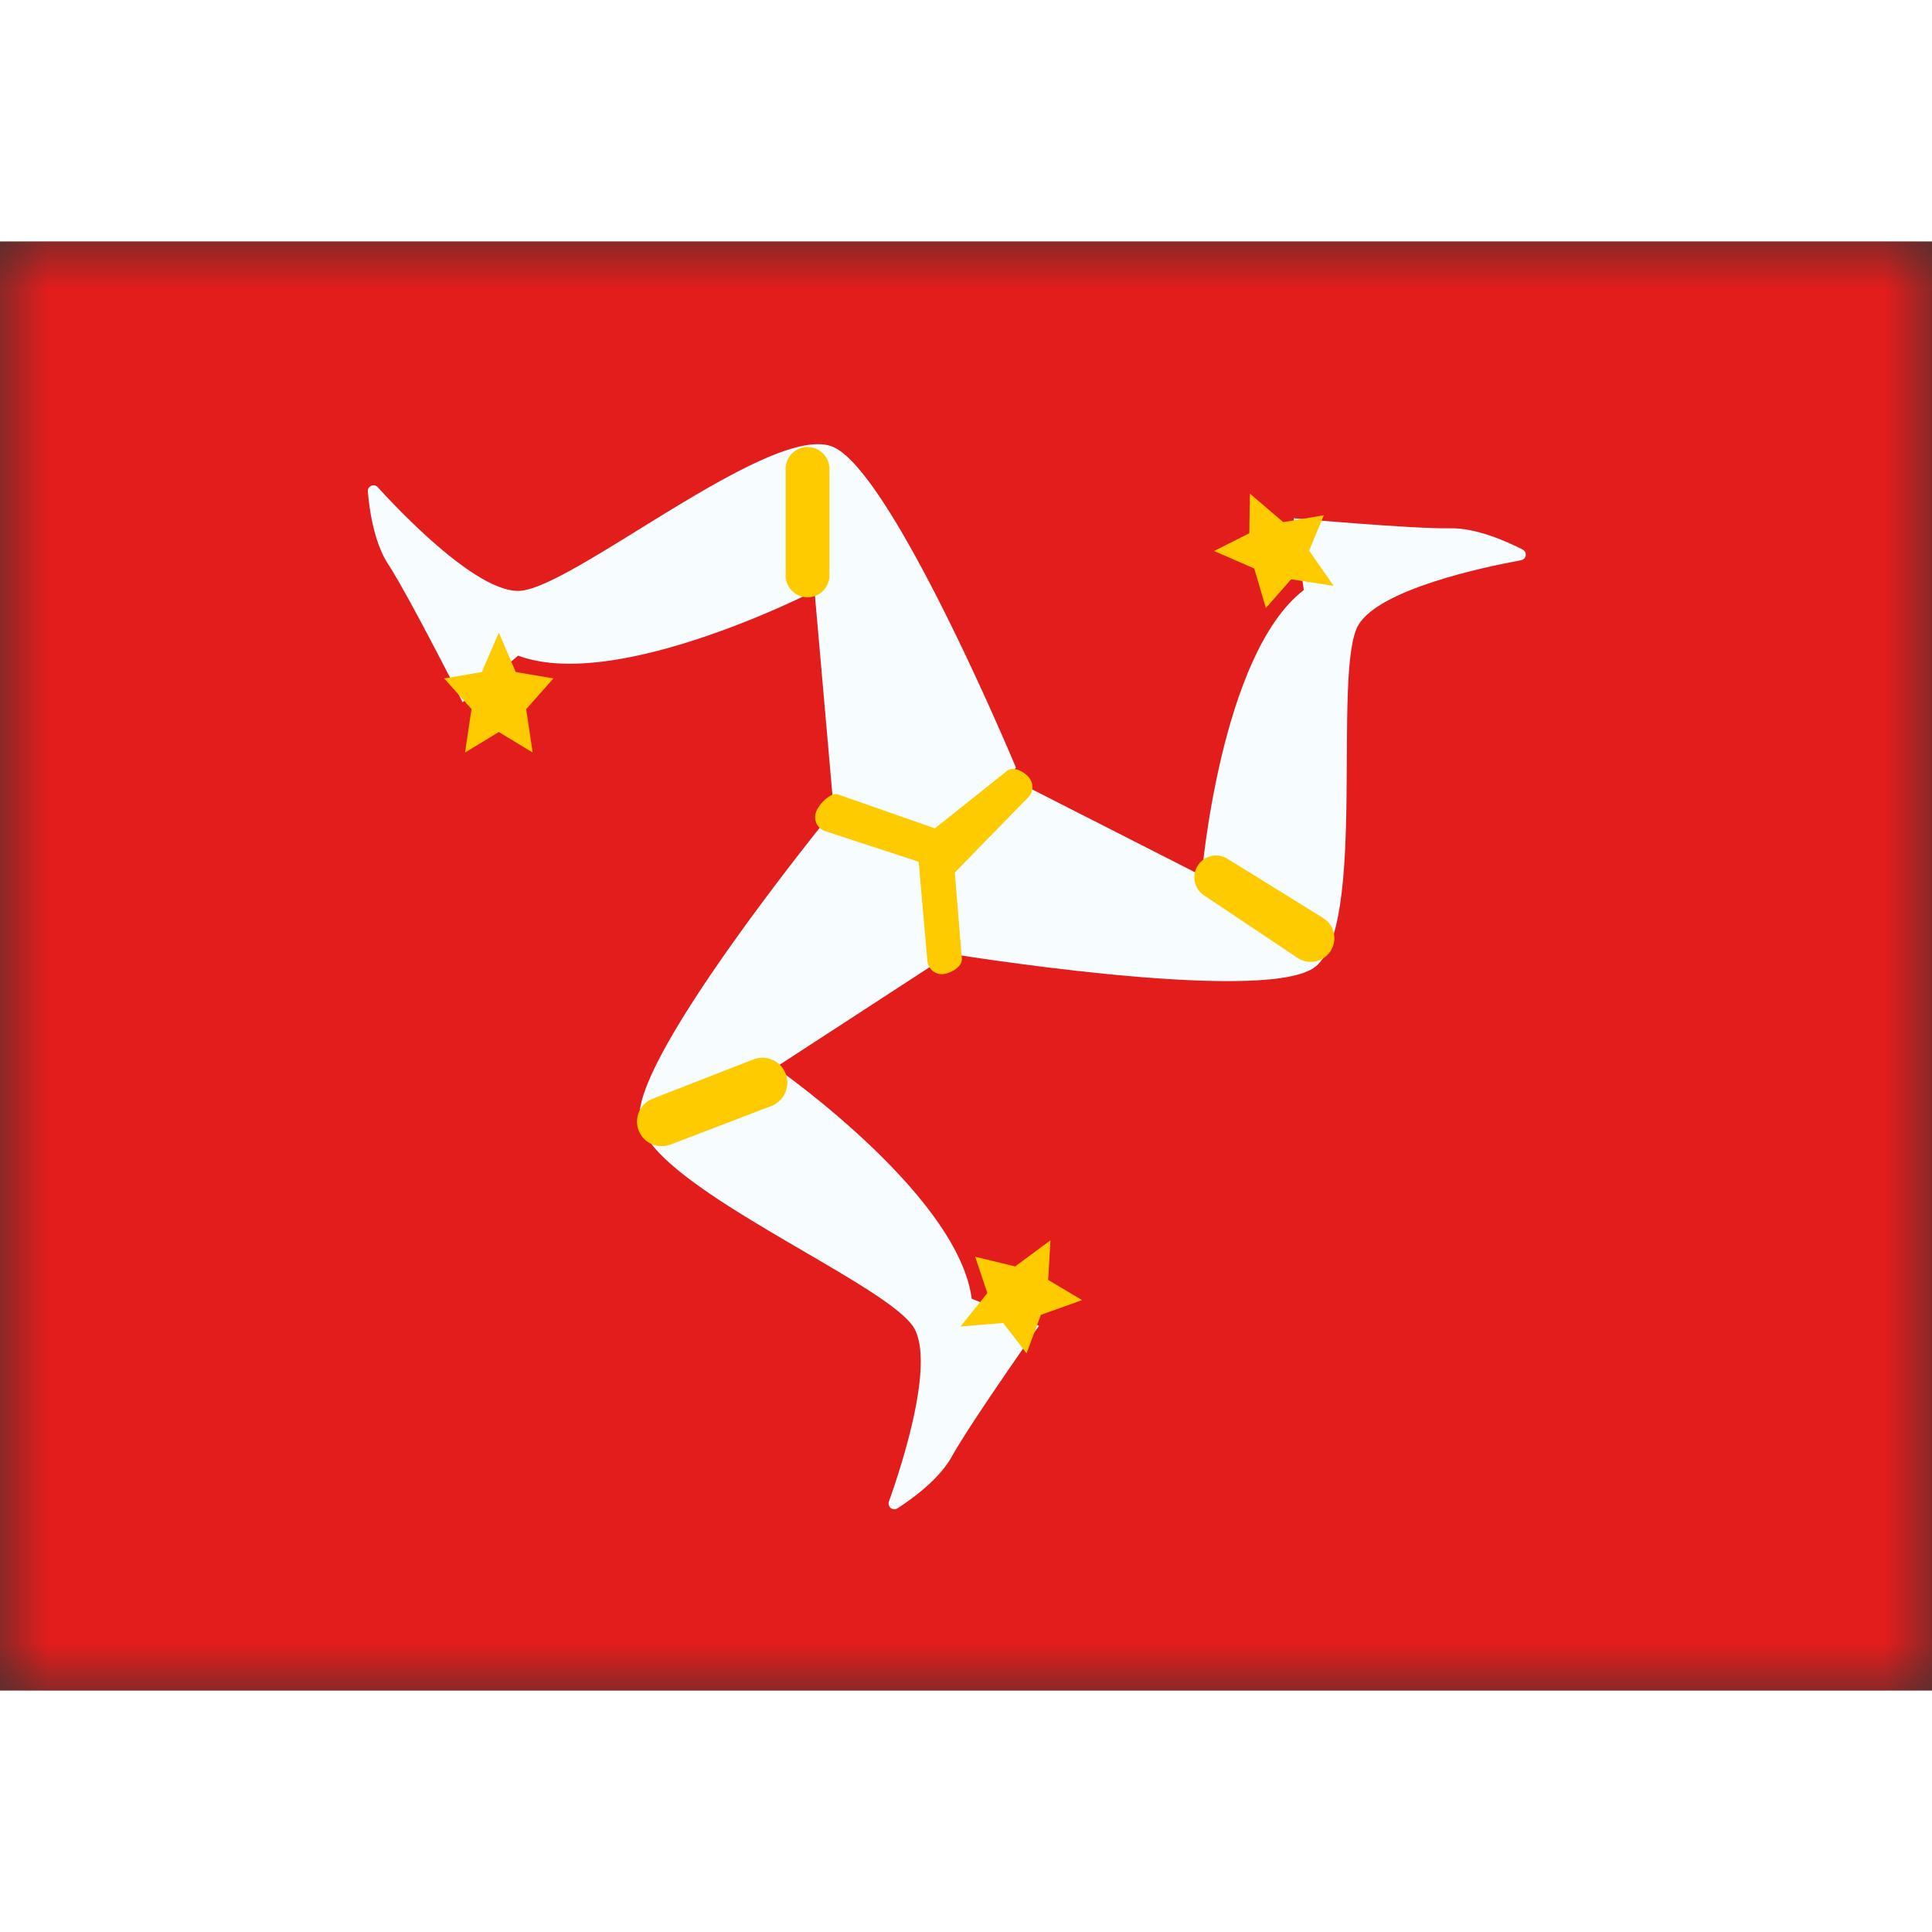 <svg fill="none" xmlns="http://www.w3.org/2000/svg" viewBox="0 0 20 15" height="1em" width="1em">
  <rect x="0" y="0" width="20" height="15" fill="#333333" stroke="none"/>
  <mask id="a" maskUnits="userSpaceOnUse" x="0" y="0" width="20" height="15">
    <path fill="#fff" d="M0 0h20v15H0z"/>
  </mask>
  <g mask="url(#a)">
    <path fill-rule="evenodd" clip-rule="evenodd" d="M0 0v15h20V0H0z" fill="#E31D1C"/>
    <mask id="b" maskUnits="userSpaceOnUse" x="0" y="0" width="20" height="15">
      <path fill-rule="evenodd" clip-rule="evenodd" d="M0 0v15h20V0H0z" fill="#fff"/>
    </mask>
    <g mask="url(#b)">
      <path fill-rule="evenodd" clip-rule="evenodd" d="M3.808 2.588a.059.059 0 01.104-.043c.28.307 1.023 1.072 1.452 1.072.537 0 2.645-1.776 3.268-1.487.623.29 1.885 3.316 1.885 3.316l-.822 1.031-1.063-.58-.2-2.28s-2.046 1.053-3.068.67l-.575.483s-.553-1.095-.771-1.43c-.144-.222-.193-.553-.21-.752z" fill="#F7FCFF"/>
      <path fill-rule="evenodd" clip-rule="evenodd" d="M5.164 5.078l-.35.212.067-.45-.283-.317.39-.066.176-.408.175.408.39.066-.282.318.067.449-.35-.212zM8.133 2.37a.227.227 0 11.453 0v1.071a.227.227 0 11-.453 0V2.37z" fill="#FECA00"/>
      <path fill-rule="evenodd" clip-rule="evenodd" d="M15.763 3.19c.051.026.038.1-.019.11-.41.075-1.451.3-1.678.663-.285.455.104 3.185-.471 3.56-.576.375-3.81-.158-3.81-.158l-.44-1.244 1.055-.594 2.04 1.038s.192-2.293 1.057-2.957l-.105-.743s1.223.111 1.622.104c.265-.005.571.13.749.22z" fill="#F7FCFF"/>
      <path fill-rule="evenodd" clip-rule="evenodd" d="M12.933 3.02l.006-.41.345.295.42-.071-.152.366.254.365-.44-.068-.262.297-.12-.409-.416-.181.365-.184zm.763 3.983a.245.245 0 11-.265.412l-.968-.647a.225.225 0 01.244-.378l.99.613z" fill="#FECA00"/>
      <path fill-rule="evenodd" clip-rule="evenodd" d="M9.29 13.115a.06.06 0 01-.088-.071c.14-.393.467-1.407.266-1.786-.252-.474-2.81-1.501-2.848-2.187-.037-.687 2.042-3.221 2.042-3.221l1.297.242-.013 1.21L8.028 8.55s1.889 1.312 2.031 2.394l.697.28s-.708 1.003-.902 1.353c-.128.231-.397.43-.565.538z" fill="#F7FCFF"/>
      <path fill-rule="evenodd" clip-rule="evenodd" d="M10.851 10.75l.351.209-.427.152-.148.399-.242-.315-.442.037.278-.346-.126-.376.414.1.365-.27-.023.41zM6.94 9.348a.254.254 0 01-.183-.474l1.042-.407a.258.258 0 11.186.482l-1.045.4z" fill="#FECA00"/>
      <path d="M8.54 6.103a.153.153 0 01-.094-.193c.027-.08.151-.213.23-.186l1.084.38a.15.15 0 01.1.13l.097 1.19c.007.084-.115.152-.197.16a.15.15 0 01-.16-.14l-.09-1.023-.97-.318z" fill="#FECA00"/>
      <path d="M10.425 5.48c.065-.052.181.008.231.074a.155.155 0 01-.026.214l-.751.77c-.065.052-.21-.049-.261-.115-.05-.066-.065-.247 0-.3l.807-.643z" fill="#FECA00"/>
    </g>
  </g>
</svg>
